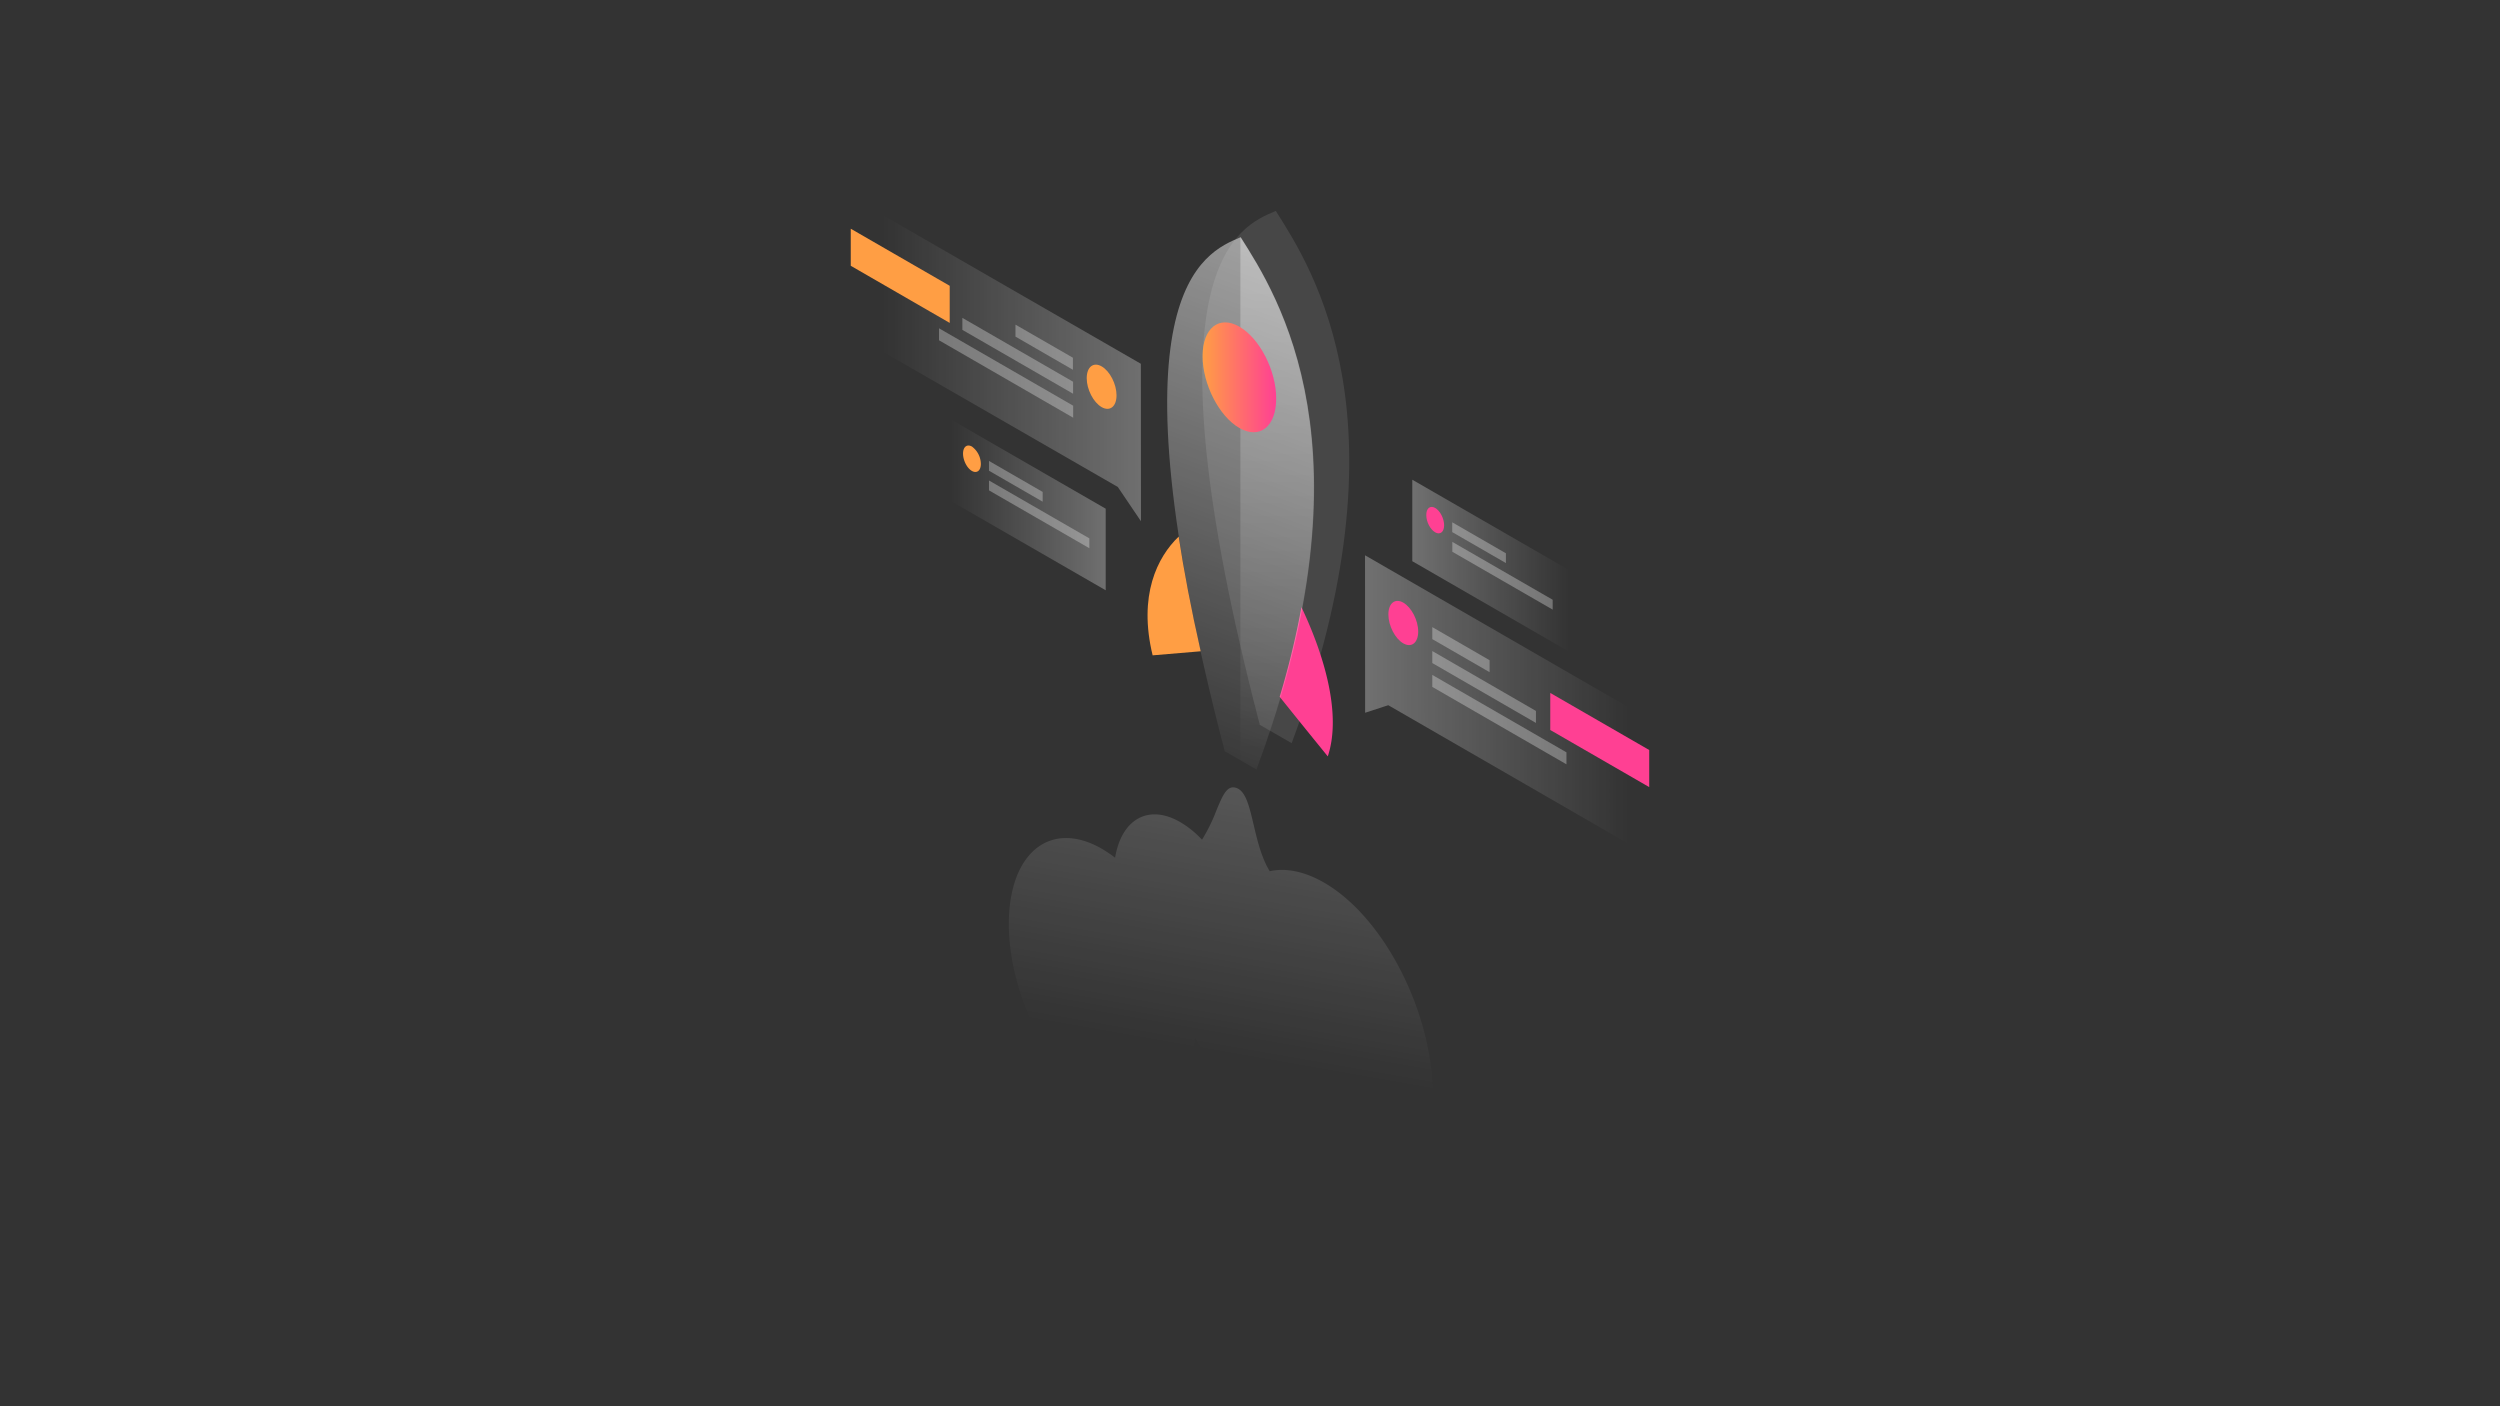 <svg id="Layer_1" data-name="Layer 1" xmlns="http://www.w3.org/2000/svg" xmlns:xlink="http://www.w3.org/1999/xlink" viewBox="0 0 960 540"><rect x="0" y="0" width="960" height="540" fill="#333333" stroke="none"/><defs><style>.cls-1,.cls-9{fill:#fff;}.cls-1{fill-opacity:0.1;}.cls-1,.cls-10,.cls-11,.cls-12,.cls-2,.cls-3,.cls-4,.cls-5,.cls-6,.cls-7,.cls-8,.cls-9{fill-rule:evenodd;}.cls-2{fill:#ff4093;}.cls-3{fill:#ff9e44;}.cls-4{fill:url(#linear-gradient);}.cls-5{fill:url(#linear-gradient-2);}.cls-6{fill:url(#linear-gradient-3);}.cls-7{fill:url(#linear-gradient-4);}.cls-8{fill:url(#linear-gradient-5);}.cls-9{fill-opacity:0.3;}.cls-10{fill:url(#linear-gradient-6);}.cls-11{fill:url(#linear-gradient-7);}.cls-12{fill:url(#linear-gradient-8);}</style><linearGradient id="linear-gradient" x1="-419.17" y1="789.1" x2="-423.54" y2="777.07" gradientTransform="matrix(16.51, 0, 0, -16.51, 7431.41, 13124.2)" gradientUnits="userSpaceOnUse"><stop offset="0" stop-color="#fff" stop-opacity="0.5"/><stop offset="1" stop-color="#fff" stop-opacity="0"/></linearGradient><linearGradient id="linear-gradient-2" x1="-419.31" y1="788.83" x2="-419.31" y2="776.24" gradientTransform="matrix(16.24, 0, 0, -16.24, 7300.13, 12901.92)" gradientUnits="userSpaceOnUse"><stop offset="0" stop-color="#fff" stop-opacity="0.3"/><stop offset="1" stop-color="#fff" stop-opacity="0"/></linearGradient><linearGradient id="linear-gradient-3" x1="-323.24" y1="742.47" x2="-318.56" y2="742.47" gradientTransform="matrix(6.04, 0, 0, -6.04, 2414.1, 4629.33)" gradientUnits="userSpaceOnUse"><stop offset="0" stop-color="#ff9e44"/><stop offset="1" stop-color="#ff4093"/></linearGradient><linearGradient id="linear-gradient-4" x1="-416.13" y1="774.51" x2="-418.19" y2="762.8" gradientTransform="matrix(15.35, 0, 0, -15.35, 6872.35, 12177.64)" gradientUnits="userSpaceOnUse"><stop offset="0" stop-color="#fff" stop-opacity="0.2"/><stop offset="0.64" stop-color="#fff" stop-opacity="0"/><stop offset="1" stop-color="#fff" stop-opacity="0"/></linearGradient><linearGradient id="linear-gradient-5" x1="-391.01" y1="763.86" x2="-382.18" y2="763.86" gradientTransform="matrix(11.4, 0, 0, -11.4, 4982.11, 8977.26)" xlink:href="#linear-gradient-2"/><linearGradient id="linear-gradient-6" x1="-398.57" y1="775.05" x2="-407.41" y2="775.06" gradientTransform="matrix(11.4, 0, 0, -11.4, 4983.41, 8979.47)" xlink:href="#linear-gradient-2"/><linearGradient id="linear-gradient-7" x1="-376.46" y1="758.5" x2="-383.29" y2="758.5" gradientTransform="matrix(8.81, 0, 0, -8.81, 3741.93, 6877.5)" xlink:href="#linear-gradient-2"/><linearGradient id="linear-gradient-8" x1="-363.07" y1="755.81" x2="-356.24" y2="755.81" gradientTransform="matrix(8.81, 0, 0, -8.81, 3740.99, 6875.91)" xlink:href="#linear-gradient-2"/></defs><path class="cls-1" d="M483.77,278.35C437.79,102,475.59,87,489.91,81,504.2,103.5,542,162.07,496,285.37Z"/><path class="cls-2" d="M491.39,267.56c6.39,8,13.5,16.76,18.48,22.89,5.55-16.65-1.86-39.91-10.11-57.3A322.32,322.32,0,0,1,491.39,267.56Z"/><path class="cls-3" d="M452.61,206.05c-8.22,7.88-15.58,22.6-10,45.6,5-.41,12.05-1,18.45-1.56C457.37,233.74,454.62,219.13,452.61,206.05Z"/><path class="cls-4" d="M470.29,288.46c-46-176.38-8.15-191.36,6.14-197.38,14.28,22.52,52.08,81.09,6.06,204.4Z"/><path class="cls-5" d="M482.37,295.48c46-123.31,8.22-181.88-6.06-204.4V292Z"/><path class="cls-6" d="M490.06,153.05c0,10.74-6.32,15.8-14.14,11.3s-14.13-16.87-14.13-27.61,6.32-15.8,14.13-11.3S490.06,142.31,490.06,153.05Z"/><path class="cls-7" d="M487.58,334.54c-3.24-5.27-4.8-12-6.18-17.83-1.6-6.77-2.93-12.53-6.28-14-3.83-1.67-5.55,2.57-8,8.44h0a66,66,0,0,1-5.55,11.3,36.89,36.89,0,0,0-8.37-6.77c-12.31-7.09-22.58-1-25,13.68a53.58,53.58,0,0,0-5.06-3.42c-19.76-11.37-35.75,1.52-35.75,28.88s16,58.68,35.71,70.05c19.16,11,34.82-.82,35.71-26.5,3.61,6.69,8.41,12.3,13.73,15.35a19.36,19.36,0,0,0,4,1.75c7.66,16.83,19.08,31.32,31.84,38.68,23.06,13.31,41.78-1.71,41.81-33.52s-18.71-68.42-41.77-81.72C500.82,334.54,493.72,333.21,487.58,334.54Z"/><path class="cls-8" d="M524.17,213.23l100.7,58.09,0,52.43L533.1,270.8l-8.89,2.9Z"/><path class="cls-2" d="M595.3,280.32V266.09l38,21.92v14.24Z"/><path class="cls-9" d="M550,240.81,572,253.52v4.6L550,245.42Z"/><path class="cls-9" d="M550,250l39.8,23v4.61l-39.8-23Z"/><path class="cls-9" d="M550,259.17l51.52,29.73v4.6L550,263.77Z"/><path class="cls-2" d="M544.59,242.52c0,4.31-2.56,6.35-5.73,4.53s-5.72-6.8-5.72-11.11,2.56-6.35,5.72-4.53S544.59,238.21,544.59,242.52Z"/><path class="cls-10" d="M438.09,139.69l-100.7-58,0,52.43L429.24,187l8.89,13.16Z"/><path class="cls-3" d="M326.69,102.06V87.83l38,21.92V124Z"/><path class="cls-9" d="M412,137.37l-22.06-12.71v4.6L412,142Z"/><path class="cls-9" d="M412.07,146.59l-42.52-24.53v4.61l42.52,24.53Z"/><path class="cls-9" d="M412.1,155.79l-51.52-29.73v4.61L412.1,160.4Z"/><path class="cls-3" d="M417.3,145.22c0,4.31,2.56,9.29,5.73,11.11s5.72-.22,5.72-4.53-2.56-9.29-5.72-11.11S417.3,140.91,417.3,145.22Z"/><path class="cls-11" d="M424.59,195.34l-60.16-34.67V192l60.16,34.67Z"/><path class="cls-9" d="M379.77,177l20.61,11.9v3.75l-20.61-11.89Z"/><path class="cls-9" d="M379.77,184.51l38.54,22.22v3.79L379.77,188.3Z"/><path class="cls-3" d="M376.65,178.13c0,2.57-1.52,3.79-3.42,2.72s-3.42-4.06-3.42-6.66,1.52-3.79,3.42-2.71A8.48,8.48,0,0,1,376.65,178.13Z"/><path class="cls-12" d="M602.47,218.88l-60.15-34.67V215.5l60.15,34.71Z"/><path class="cls-9" d="M557.66,200.57l20.61,11.89v3.76l-20.61-11.89Z"/><path class="cls-9" d="M557.7,208.09l38.53,22.22v3.79L557.7,211.88Z"/><path class="cls-2" d="M554.54,201.71c0,2.57-1.53,3.79-3.42,2.71s-3.43-4-3.43-6.65,1.53-3.79,3.43-2.71S554.54,199.15,554.54,201.71Z"/></svg>